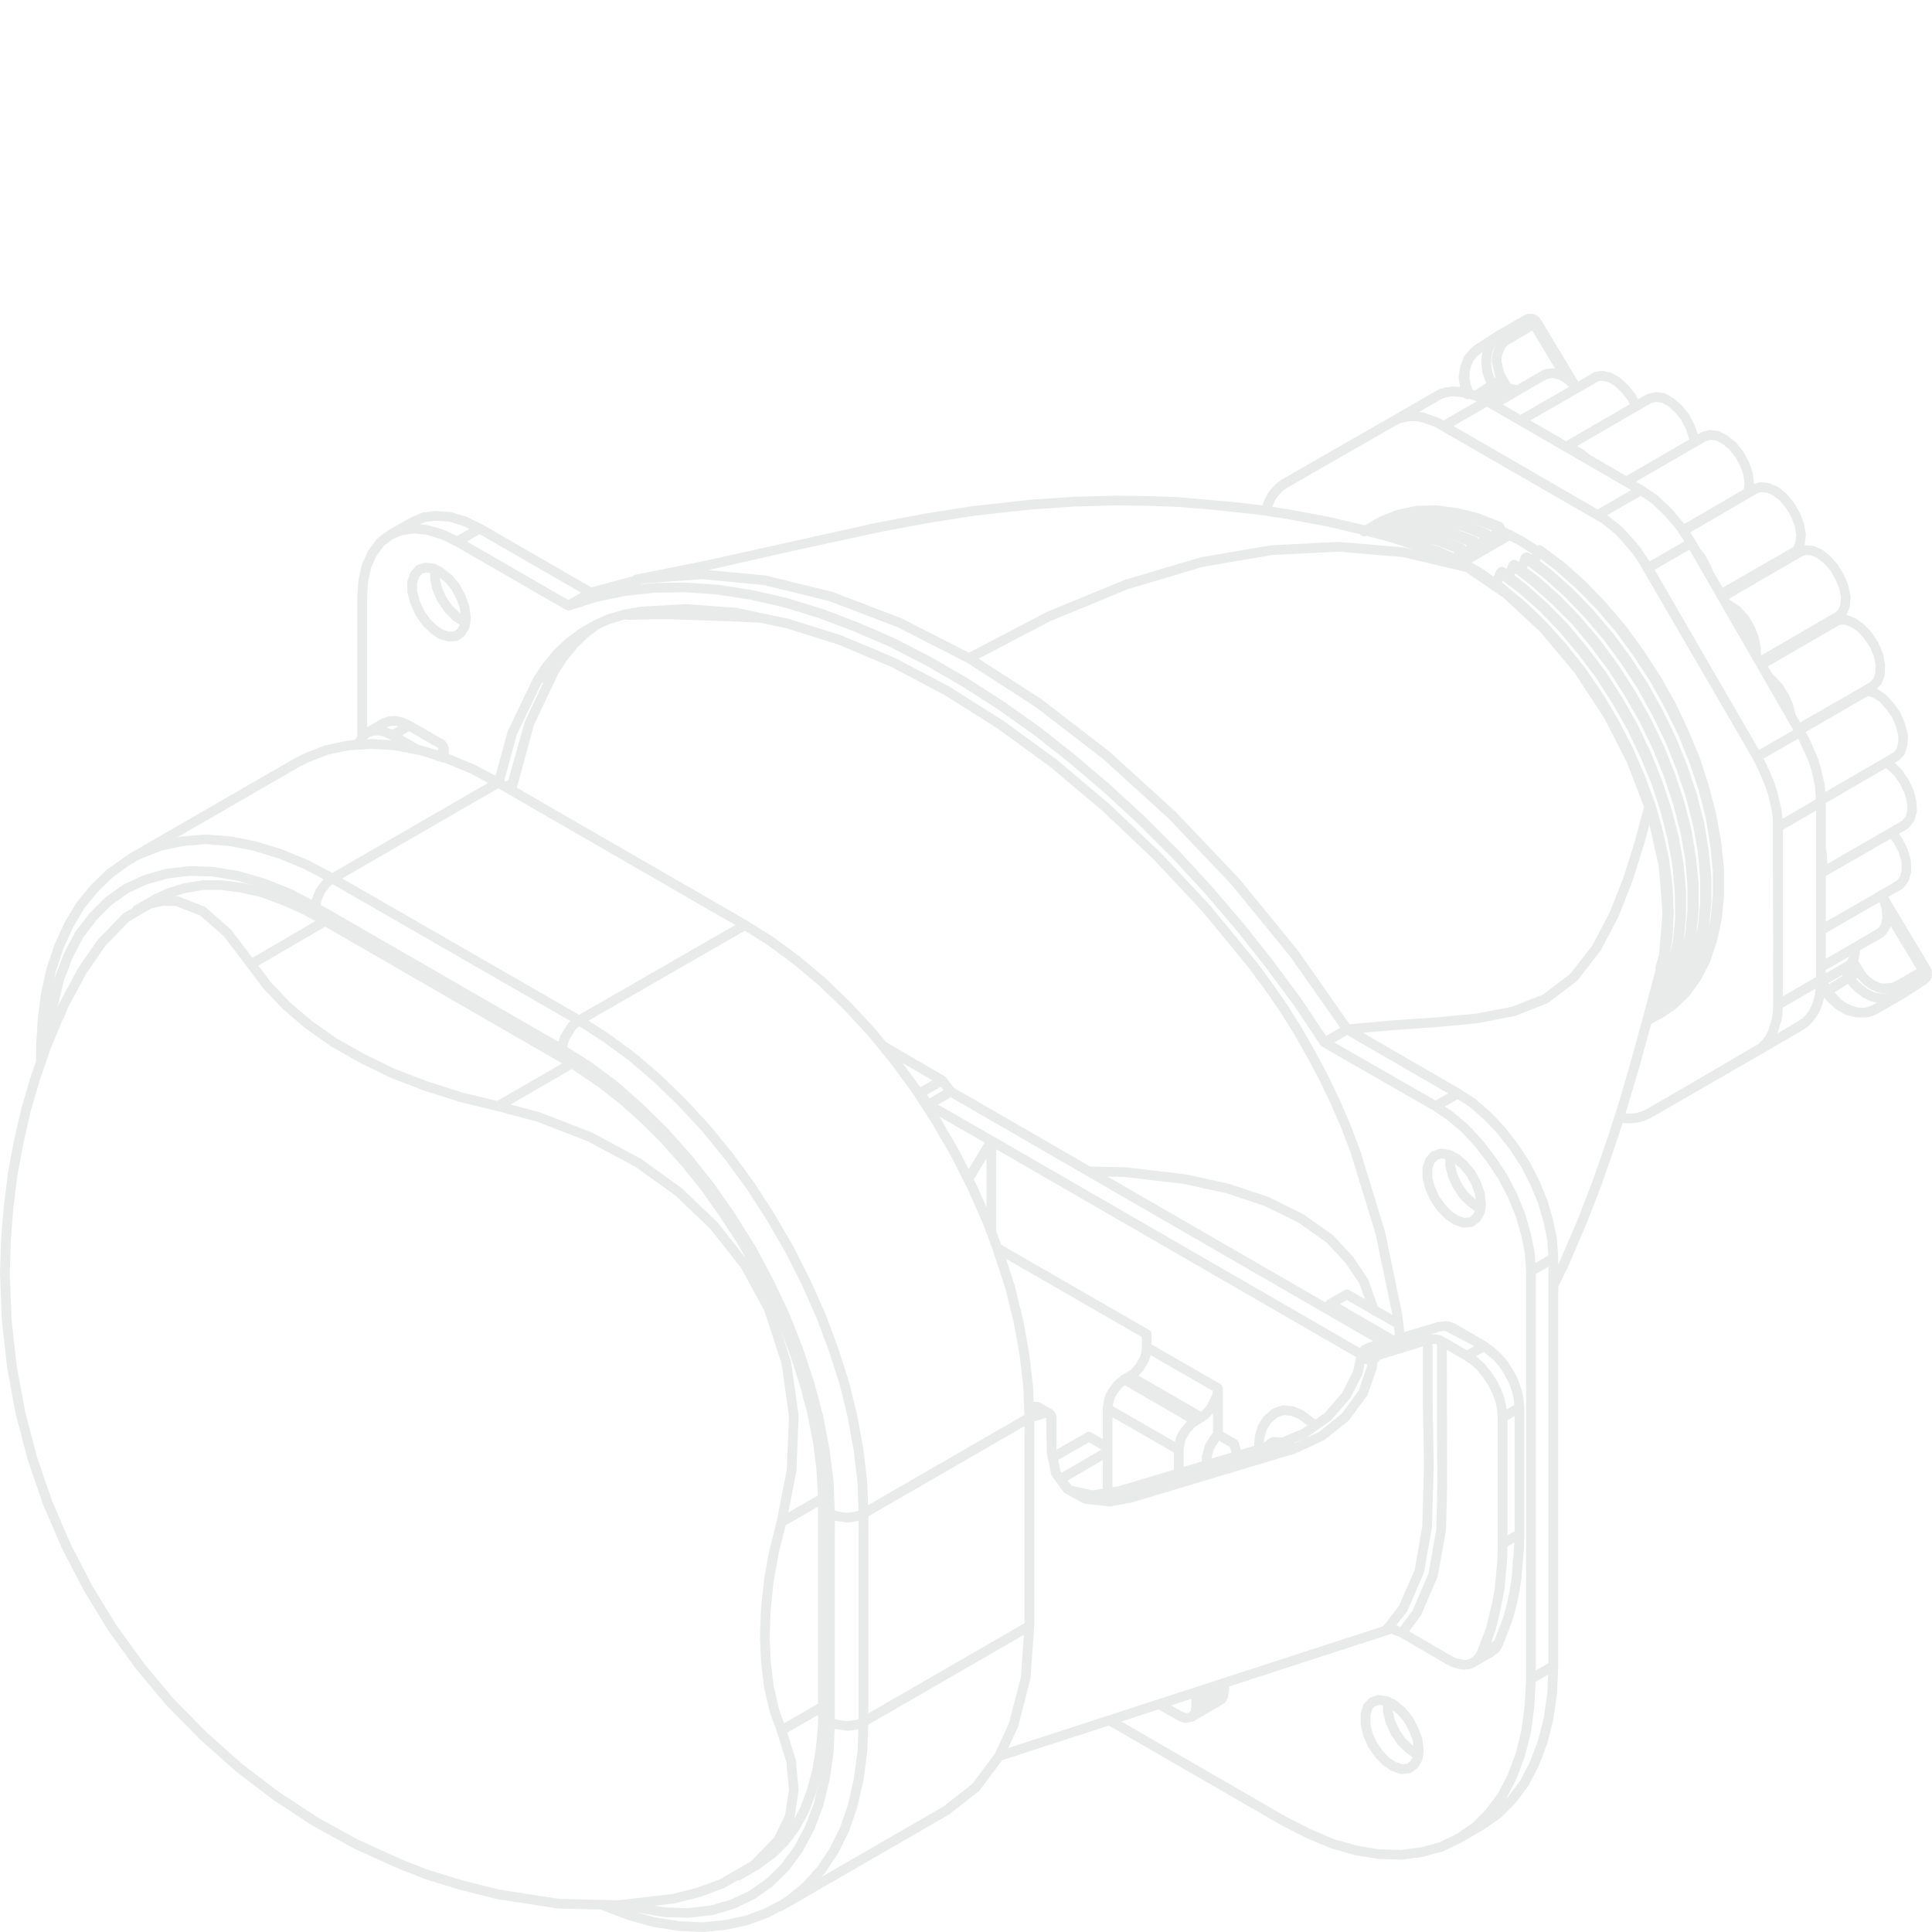 <?xml version="1.0" encoding="utf-8"?>
<!-- Generator: Adobe Illustrator 18.1.1, SVG Export Plug-In . SVG Version: 6.00 Build 0)  -->
<svg version="1.1" id="Projectors" xmlns="http://www.w3.org/2000/svg" xmlns:xlink="http://www.w3.org/1999/xlink" x="0px" y="0px"
	 viewBox="0 0 140 140" style="enable-background:new 0 0 140 140;" xml:space="preserve">
<style type="text/css">
	.st0{opacity:0.2;}
	.st1{fill:#939598;}
</style>
<g class="st0">
	<g>
		<path class="st1" d="M50.969,140l-1.78-0.08l-1.792-0.274l-1.822-0.495l-2.062-0.778l-3.066-0.073l-4.416-0.679
			c-0.006-0.001-0.013-0.002-0.019-0.003c-0.007-0.001-0.015-0.003-0.022-0.005l-2.669-0.674l-2.556-0.788l-1.939-0.764
			c-0.006-0.002-0.013-0.005-0.019-0.008l-3.106-1.404l-3.022-1.66l-2.86-1.878l-2.747-2.094l-2.56-2.286l-2.419-2.446l-2.208-2.641
			l-2.014-2.774l-1.798-2.94l-1.578-3.046l-1.361-3.155l-1.116-3.238l-0.872-3.32l-0.627-3.374l-0.382-3.428L0,92.273
			c0-0.009,0-0.017,0-0.027c0,0,0-0.001,0-0.001l0,0c0-0.001,0-0.002,0-0.004l0.08-2.401l0.19-2.393l0.299-2.392l0.435-2.369
			l0.543-2.365l0.681-2.316l0.391-1.132v-0.6c0-0.003,0-0.007,0-0.011v-0.399l0.108-1.937l0.245-1.942l0.411-1.842l0.577-1.711
			l0.716-1.572l0.855-1.439l1.03-1.258l1.133-1.109l1.542-1.081c0.005-0.006,0.01-0.011,0.015-0.017l0,0
			c0,0,0.002-0.001,0.001-0.001l0,0c0.021-0.022,0.046-0.042,0.074-0.058c0,0,0,0,0.001,0c0,0,0,0.001,0.001-0.001l12.014-6.938
			c0.005-0.003,0.009-0.005,0.014-0.008c0.003-0.002,0.007-0.004,0.01-0.005l0.7-0.349l1.488-0.581l1.623-0.341l0.558-0.064
			l0.16-0.284V43.243c0-0.006,0-0.013,0-0.019c0,0,0,0,0-0.001v0c0-0.003,0-0.006,0-0.009l0.081-1.213l0.251-1.109l0.456-0.989
			l0.604-0.818c0.019-0.025,0.042-0.048,0.067-0.068l0.698-0.537c0.01-0.008,0.02-0.015,0.031-0.022
			c0.005-0.003,0.011-0.007,0.017-0.01l1.614-0.915c0.006-0.003,0.012-0.007,0.018-0.01c0.008-0.004,0.017-0.008,0.024-0.012
			l0.806-0.348c0.031-0.014,0.065-0.023,0.099-0.027l0.918-0.108l1.095,0.08l1.129,0.339l1.098,0.53
			c0.012,0.006,0.023,0.012,0.034,0.018l7.915,4.568l3.006-0.798c0.05-0.057,0.119-0.099,0.199-0.115l5.233-1.052l12.288-2.727
			l3.437-0.65l3.441-0.542l4.174-0.462l3.147-0.217l2.959-0.082l2.39,0.027l2.223,0.081l4.046,0.353l2.087,0.245l0.138-0.39
			l0.237-0.453l0.301-0.4l0.327-0.331l0.357-0.271c0.006-0.004,0.012-0.009,0.017-0.013c0.01-0.007,0.02-0.013,0.03-0.018
			l7.904-4.533c0.001,0,0.002-0.001,0.004-0.002l3.128-1.807c0.004-0.002,0.008-0.004,0.012-0.007l0.352-0.189l0.481-0.138
			l0.509-0.064l0.522,0.03l-0.101-0.655c-0.005-0.034-0.005-0.069,0-0.104l0.109-0.702l0.263-0.696
			c0.014-0.036,0.034-0.069,0.058-0.099l0.431-0.513l0.271-0.218c0.009-0.009,0.018-0.017,0.029-0.025
			c0.009-0.007,0.017-0.013,0.027-0.019l0.055-0.037c0.016-0.011,0.03-0.021,0.047-0.029l1.428-0.927
			c0.002-0.001,0.004-0.002,0.005-0.004c0.013-0.008,0.026-0.015,0.04-0.021l0.09-0.046l1.852-1.073
			c0.005-0.003,0.011-0.007,0.017-0.01c0.001,0,0.001,0,0.001,0c0.001,0,0.005-0.001,0.006-0.003l0.288-0.107l0.3-0.01
			c0.054,0,0.108,0.013,0.156,0.036l0.218,0.109c0.035,0.017,0.066,0.039,0.092,0.067l0.161,0.191
			c0.007,0.008,0.013,0.016,0.017,0.025c0.004,0.005,0.008,0.011,0.011,0.016l2.688,4.471l1.024-0.598
			c0.052-0.052,0.12-0.087,0.193-0.1l0.487-0.081c0.046-0.009,0.095-0.007,0.143,0.006l0.539,0.135
			c0.031,0.008,0.061,0.02,0.089,0.036l0.567,0.325l0.608,0.564l0.521,0.659l0.168,0.342l0.642-0.373
			c0.027-0.017,0.056-0.029,0.087-0.038c0.033-0.008,0.064-0.012,0.1-0.013h0.02l0.379-0.099c0.044-0.01,0.089-0.011,0.133-0.005
			l0.54,0.081c0.043,0.006,0.085,0.021,0.122,0.043l0.566,0.324l0.601,0.53l0.529,0.666l0.389,0.762l0.224,0.664l0.275-0.159
			c0.016-0.01,0.033-0.018,0.051-0.025c0.018-0.008,0.037-0.014,0.055-0.018l0.425-0.105c0.041-0.011,0.081-0.014,0.122-0.009
			l0.513,0.054c0.045,0.005,0.087,0.017,0.126,0.038l0.567,0.297l0.626,0.497l0.542,0.677l0.411,0.753l0.266,0.785l0.097,0.773
			l-0.004,0.031c0.008-0.002,0.016-0.005,0.022-0.007l0.371-0.106c0.045-0.013,0.09-0.017,0.134-0.012l0.513,0.054
			c0.035,0.004,0.07,0.013,0.102,0.027l0.567,0.243c0.03,0.013,0.058,0.03,0.084,0.05l0.566,0.459l0.537,0.645l0.437,0.75
			l0.294,0.783l0.127,0.771c0.005,0.033,0.005,0.067,0.001,0.1l-0.082,0.621c-0.003,0.02-0.008,0.041-0.014,0.061
			c0.01-0.001,0.022-0.001,0.034,0l0.513,0.027c0.042,0.002,0.083,0.012,0.12,0.028l0.566,0.243
			c0.029,0.013,0.056,0.029,0.082,0.049l0.54,0.432l0.554,0.606l0.449,0.762l0.319,0.772l0.154,0.769
			c0.007,0.032,0.009,0.064,0.006,0.096l-0.054,0.648c-0.004,0.039-0.014,0.078-0.029,0.114l-0.216,0.486
			c-0.003,0.006-0.007,0.013-0.01,0.019c0.028,0.003,0.056,0.011,0.083,0.021l0.566,0.216c0.028,0.011,0.055,0.025,0.08,0.042
			l0.567,0.405l0.569,0.617l0.468,0.722l0.326,0.786l0.154,0.769l-0.02,0.729c-0.002,0.037-0.009,0.073-0.021,0.108l-0.189,0.513
			c-0.018,0.048-0.046,0.091-0.082,0.127l-0.257,0.257c-0.005,0.011-0.012,0.022-0.018,0.033c0.021,0.009,0.041,0.019,0.059,0.032
			l0.566,0.378l0.579,0.624l0.486,0.681l0.335,0.801l0.204,0.772c0.009,0.034,0.013,0.069,0.012,0.103l-0.027,0.649l-0.177,0.627
			c-0.016,0.051-0.043,0.098-0.079,0.137l-0.324,0.351c-0.029,0.032-0.065,0.058-0.104,0.078c-0.009,0.004-0.018,0.008-0.028,0.012
			c-0.002,0.001-0.003,0.002-0.005,0.003l-0.206,0.12l0.496,0.488l0.5,0.726l0.354,0.753l0.209,0.788l0.039,0.749
			c0.001,0.039-0.004,0.078-0.015,0.116l-0.162,0.54c-0.013,0.042-0.033,0.082-0.06,0.116l-0.296,0.378
			c-0.019,0.025-0.042,0.047-0.067,0.065l-0.104,0.078c-0.008,0.006-0.017,0.012-0.024,0.017c-0.007,0.004-0.013,0.008-0.019,0.012
			l-0.551,0.317l0.235,0.332l0.379,0.749l0.238,0.786l0.042,0.789c0.001,0.034-0.002,0.067-0.011,0.099l-0.135,0.54
			c-0.01,0.039-0.026,0.077-0.049,0.11l-0.27,0.405c-0.02,0.03-0.045,0.057-0.073,0.079l-0.13,0.105
			c-0.008,0.006-0.017,0.013-0.025,0.018c-0.01,0.007-0.019,0.013-0.029,0.018l-0.947,0.546l3.021,5.037
			c0.003,0.005,0.006,0.01,0.009,0.015l0,0c0.001,0,0.001,0.001,0.001,0.001c0.002,0.004,0.005,0.008,0.007,0.013l0.107,0.285
			L140,70.65l-0.038,0.194l-0.082,0.18c-0.017,0.034-0.038,0.064-0.065,0.09l-0.186,0.159c-0.012,0.013-0.025,0.025-0.04,0.036
			c-0.009,0.006-0.017,0.013-0.027,0.018l-1.529,0.993c-0.008,0.006-0.017,0.011-0.026,0.016l-1.944,1.118
			c-0.025,0.017-0.052,0.03-0.081,0.04l-0.291,0.121c-0.028,0.014-0.059,0.023-0.091,0.028l-0.239,0.066
			c-0.037,0.013-0.077,0.019-0.116,0.019h-0.702c-0.03,0-0.059-0.004-0.088-0.011l-0.73-0.189c-0.035-0.009-0.068-0.023-0.098-0.042
			l-0.648-0.405l-0.624-0.584l-0.166-0.233l-0.114,0.446l-0.172,0.465l-0.236,0.448l-0.301,0.4l-0.326,0.331l-0.392,0.278
			c-0.009,0.006-0.017,0.012-0.026,0.017c-0.003,0.002-0.006,0.003-0.009,0.005l-3.099,1.805c-0.004,0.002-0.007,0.004-0.011,0.006
			l-7.904,4.559c-0.005,0.003-0.011,0.006-0.017,0.009c-0.01,0.005-0.019,0.01-0.029,0.014l-0.373,0.16l-0.454,0.125l-0.478,0.063
			l-0.503,0.003l-0.166-0.031l-0.361,1.135l-1.164,3.357l-1.058,2.74l-1.328,3.093l-0.754,1.559v27.459c0,0.009,0,0.017-0.001,0.026
			l-0.081,1.967l-0.274,1.9l-0.438,1.737l-0.607,1.605l-0.745,1.441l-0.949,1.266l-1.058,1.062l-1.235,0.85
			c-0.004,0.002-0.007,0.004-0.01,0.007c-0.007,0.004-0.013,0.008-0.019,0.012l-1.617,0.942c-0.024,0.014-0.049,0.025-0.074,0.033
			l-1.248,0.602l-1.465,0.4l-1.56,0.198l-1.649-0.051l-1.693-0.275l-1.741-0.495l-1.768-0.743l-1.775-0.901
			c-0.002-0.001-0.006-0.003-0.007-0.003l0,0c-0.006-0.002-0.011-0.005-0.016-0.008l-12.531-7.241l-7.734,2.512l-1.634,2.179
			c-0.018,0.024-0.04,0.047-0.064,0.066l-2.128,1.671c-0.008,0.006-0.016,0.012-0.023,0.017c-0.009,0.006-0.018,0.012-0.028,0.017
			l-12.012,6.938c-0.052,0.03-0.11,0.046-0.166,0.047l-0.845,0.445l-1.5,0.559l-1.589,0.339L50.969,140z M46.177,138.586
			l1.366,0.372l1.716,0.261l1.692,0.078l1.569-0.16l1.502-0.319l1.408-0.526l0.93-0.494c0.023-0.012,0.046-0.021,0.069-0.028
			l0.583-0.365l1.179-0.973l1.043-1.153l0.886-1.336l0.761-1.528l0.576-1.685l0.422-1.855l0.264-1.993l0.058-1.58l-0.434,0.084
			l-0.381,0.031l-0.909-0.132l-0.062,1.63l-0.3,2.063l-0.465,1.897l-0.661,1.742l-0.829,1.554l-0.999,1.366l-1.172,1.15
			l-1.313,0.928l-1.483,0.705l-1.566,0.452l-1.704,0.2l-1.78-0.051L46.177,138.586z M47.471,138.098l0.739,0.123l1.682,0.049
			l1.596-0.187l1.456-0.421l1.378-0.655l1.217-0.861l1.09-1.071l0.934-1.28l0.784-1.47l0.63-1.66l0.372-1.518l-0.215,0.791
			l-0.523,1.383l-0.668,1.232l-0.782,1.066l-0.925,0.931l-1.169,0.846c-0.019,0.017-0.04,0.033-0.063,0.047l-1.297,0.756
			c-0.074,0.044-0.157,0.056-0.236,0.043l-1.008,0.579l-1.756,0.647l-1.872,0.47L47.471,138.098z M36.151,136.927l4.359,0.672
			l4.303,0.104l3.893-0.457l1.792-0.451l1.666-0.61l2.251-1.3l1.683-1.734l0.789-1.603l0.289-1.864l-0.192-1.993l-0.685-2.189
			l-0.538-1.506l-0.39-1.715l-0.223-1.818l-0.083-1.918l0.081-2.001l0.218-2.048l0.381-2.131l0.543-2.148l0.727-3.717l0.156-3.889
			l-0.537-3.798l-1.256-3.856l-1.676-3.073l-2.236-2.84l-2.505-2.393l-2.879-2.075l-3.471-1.866l-3.715-1.44l-2.903-0.77
			l-2.67-0.647l-2.563-0.817l-2.422-0.925l-2.243-1.092l-2.072-1.172l-1.866-1.315l-1.645-1.397l-1.432-1.511l-1.157-1.539
			c-0.002-0.002-0.003-0.004-0.005-0.006l-1.698-2.238l-1.714-1.5l-1.749-0.685l-0.91-0.025l-0.886,0.196l-1.612,0.947l-1.722,1.775
			L6.26,70.527l-1.33,2.478l-0.307,0.774c-0.021,0.052-0.053,0.097-0.092,0.132L3.676,75.97L3.42,76.713
			c-0.004,0.014-0.009,0.028-0.015,0.041L3.32,77.003c-0.006,0.038-0.019,0.073-0.036,0.106L2.9,78.219l-0.67,2.28l-0.535,2.329
			l-0.429,2.334l-0.294,2.357l-0.188,2.361l-0.079,2.374l0.134,3.39l0.377,3.378l0.617,3.324l0.858,3.27l1.099,3.188l1.341,3.108
			l1.556,3.001l1.77,2.895l1.983,2.731l2.173,2.601l2.383,2.409l2.523,2.253l2.706,2.062l2.816,1.849l2.974,1.633l3.073,1.388
			l1.909,0.754l2.514,0.774L36.151,136.927z M62.918,124.977l-0.074,1.966l-0.273,2.059l-0.438,1.923l-0.604,1.764l-0.802,1.61
			l-0.94,1.415l-0.278,0.308l8.861-5.118l2.076-1.63l1.652-2.202l1.011-2.18l0.87-3.37l0.213-3.055L62.918,124.977z M93.231,131.669
			l1.746,0.888l1.706,0.718l1.662,0.472l1.607,0.261l1.548,0.049l1.457-0.186l1.356-0.369l1.248-0.608l1.13-0.774l0.975-0.984
			l0.886-1.179l0.699-1.354l0.577-1.528l0.42-1.689l0.235-1.797l0.105-1.935V92.131l-0.08-1.285l-0.264-1.303l-0.398-1.376
			l-0.556-1.37l-0.687-1.32l-0.819-1.237l-0.903-1.167l-0.979-1.057l-1.021-0.861l-1.04-0.699l-8.031-4.608
			c-0.02-0.011-0.04-0.024-0.058-0.039v0c0,0,0,0-0.001,0c-0.008-0.007-0.016-0.014-0.022-0.021
			c-0.017-0.017-0.033-0.037-0.047-0.057l-1.94-2.911l-2.07-2.794l-2.179-2.745l-2.261-2.636l-2.34-2.529l-2.421-2.421l-2.474-2.286
			l-2.528-2.151l-2.555-2.017l-2.579-1.826l-2.632-1.692l-2.605-1.503l-2.606-1.343l-2.598-1.124l-2.55-0.966l-2.518-0.776
			l-2.459-0.56l-2.406-0.374l-2.319-0.159l-2.24,0.028l-2.125,0.24l-2.047,0.428l-1.93,0.61c-0.031,0.01-0.062,0.016-0.094,0.018
			c-0.019,0.001-0.037,0-0.053-0.001c-0.037-0.003-0.075-0.013-0.11-0.029c-0.013-0.006-0.026-0.013-0.038-0.02l-8.03-4.635
			l-1.067-0.507L30.9,38.743l-0.888-0.09l-0.874,0.129l-0.684,0.283l-0.627,0.482l-0.538,0.718l-0.395,0.857l-0.219,0.982
			l-0.072,1.148v9.438l1.031-0.596c0.01-0.006,0.021-0.012,0.032-0.017c0.016-0.007,0.031-0.013,0.047-0.018l0.397-0.133
			c0.029-0.01,0.059-0.016,0.09-0.017l0.432-0.027c0.033-0.002,0.065,0,0.098,0.008l0.486,0.108l0.578,0.264
			c0.015,0.006,0.029,0.013,0.042,0.021l2.326,1.337c0.054,0.027,0.101,0.068,0.135,0.119l0.108,0.163
			c0.008,0.012,0.042,0.078,0.048,0.09c0.005,0.016,0.012,0.038,0.018,0.065c0.03,0.051,0.047,0.111,0.047,0.175v0.401l1.834,0.758
			l1.555,0.821l0.887-3.235l1.856-3.862c0.001-0.002,0.002-0.005,0.003-0.008c0.008-0.017,0.018-0.033,0.029-0.049l0.67-0.993
			l0.777-0.945l0.868-0.816l0.919-0.699l1.136-0.649c0.045-0.034,0.095-0.055,0.146-0.064l0.786-0.354l1.152-0.341l1.189-0.223
			c0.019-0.003,0.038-0.006,0.057-0.007l3.37-0.188l3.638,0.271l1.799,0.377c0.043,0.002,0.084,0.012,0.121,0.027l1.825,0.385
			l3.814,1.197l3.892,1.632l3.915,2.064c0.003,0.001,0.006,0.003,0.009,0.004c0,0,0,0,0.001,0.001l0,0
			c0.007,0.004,0.014,0.008,0.02,0.012l3.885,2.455l3.881,2.822l3.8,3.203l3.743,3.551l3.58,3.823l3.388,4.119
			c0.004,0.004,0.007,0.008,0.011,0.013c0.001,0.002,0.003,0.004,0.005,0.006l1.132,1.537l1.114,1.602l1.036,1.662l0.979,1.713
			l0.924,1.737l0.843,1.77l0.761,1.767l0.68,1.793c0.003,0.008,0.006,0.015,0.008,0.023c0.001,0.002,0.001,0.003,0.002,0.005
			l1.808,5.912l1.222,5.86c0.002,0.008,0.004,0.016,0.005,0.024c0.001,0.004,0.001,0.009,0.002,0.013l0.079,0.651
			c0.029,0.065,0.038,0.137,0.025,0.207l0.061,0.505l2.405-0.717c0.004-0.001,0.007-0.002,0.011-0.003
			c0.01-0.003,0.019-0.005,0.029-0.007l0.577-0.06l0.34,0.061c0.03,0.006,0.06,0.017,0.087,0.031l0.089,0.045
			c0.036,0.003,0.071,0.011,0.104,0.025c0.017,0.007,0.034,0.016,0.05,0.025l2.256,1.316c0.015,0.008,0.028,0.017,0.041,0.027
			l0.48,0.347l0.514,0.454l0.494,0.576l0.406,0.633l0.34,0.647l0.262,0.719l0.148,0.666l0.06,0.655
			c0.002,0.015,0.002,0.031,0.002,0.046v9.143c0,0.007,0,0.014,0,0.02l-0.027,1.102l-0.191,2.188l-0.164,1.045l-0.221,0.993
			l-0.275,0.966l-0.686,1.788c-0.001,0.003-0.003,0.006-0.004,0.009c-0.005,0.012-0.011,0.024-0.017,0.035l-0.158,0.291
			c-0.019,0.036-0.046,0.068-0.076,0.095l-0.434,0.347c-0.005,0.003-0.011,0.007-0.016,0.01c-0.006,0.003-0.011,0.007-0.017,0.01
			l-1.212,0.7c-0.003,0.001-0.005,0.002-0.007,0.003l-0.056,0.039l-0.371,0.146c-0.03,0.011-0.061,0.018-0.093,0.02l-0.352,0.027
			l-0.432-0.058l-0.4-0.119l-0.425-0.207c-0.004-0.002-0.008-0.004-0.011-0.006c-0.001,0-0.001,0-0.001,0s0,0-0.001,0
			c-0.006-0.003-0.013-0.007-0.018-0.01l-3.344-1.953l-0.262-0.095c-0.008-0.002-0.016-0.006-0.023-0.009
			c-0.008-0.003-0.016-0.007-0.023-0.011l-0.307-0.128l-11.763,3.82v0.228c0,0.013,0,0.025-0.001,0.037
			c-0.001,0.003-0.001,0.006-0.001,0.009l-0.089,0.531c-0.008,0.032-0.019,0.062-0.036,0.091l-0.109,0.189
			c-0.027,0.047-0.065,0.087-0.11,0.118l-0.159,0.106c-0.004,0.003-0.008,0.005-0.013,0.008c-0.003,0.002-0.006,0.004-0.01,0.006
			l-2.021,1.185c-0.006,0.004-0.013,0.007-0.018,0.011c-0.001,0-0.001,0-0.002,0l0,0c-0.023,0.012-0.047,0.021-0.071,0.028
			l-0.451,0.089c-0.045,0.004-0.087,0.002-0.129-0.008l-0.216-0.054l-0.289-0.122c-0.009-0.003-0.017-0.007-0.025-0.011
			c-0.008-0.004-0.016-0.008-0.023-0.013l-1.339-0.768l-2.701,0.877L93.231,131.669z M57.052,125.555l0.619,1.999l0.203,2.152
			l-0.3,2.004c-0.005,0.035-0.016,0.069-0.032,0.102l-0.022,0.045l0.449-0.829l0.493-1.306l0.395-1.453l0.262-1.559l0.158-1.729
			l-0.001-0.708L57.052,125.555z M111.282,121.873l-0.098,1.782l-0.245,1.863l-0.44,1.767l-0.606,1.606l-0.745,1.441l0.139-0.14
			l0.886-1.179l0.698-1.354l0.578-1.529l0.419-1.662l0.263-1.828l0.052-1.292L111.282,121.873z M74.943,117.859l-0.27,3.776
			l-0.902,3.493l-0.71,1.541l13.464-4.373c0.035-0.018,0.073-0.031,0.114-0.037l13.585-4.412c0.001,0,0.001-0.001,0.002-0.002l0,0
			c0.001,0,0.001-0.001,0.001-0.001c0,0,0,0,0.001-0.001l0.001-0.002l0,0c0.004-0.005,0.007-0.009,0.011-0.014l1.132-1.448
			l1.144-2.632l0.544-3.108l0.129-4.432l-0.082-4.574v-4.067L100,98.527l-0.187,0.217c0,0.005-0.001,0.01-0.001,0.015l-0.054,0.451
			l-0.667,1.862c-0.012,0.032-0.027,0.061-0.047,0.088l-1.269,1.729c-0.018,0.025-0.04,0.047-0.064,0.067l-1.756,1.404l-2.01,0.933
			c-0.01,0.005-0.019,0.009-0.03,0.013c-0.01,0.004-0.018,0.007-0.028,0.01l-11.872,3.561c-0.01,0.003-0.019,0.006-0.029,0.008
			c-0.007,0.001-0.014,0.003-0.02,0.004l-1.508,0.27c-0.033,0.005-0.067,0.007-0.1,0.003l-1.728-0.189
			c-0.047-0.005-0.091-0.019-0.132-0.042l-1.087-0.599c-0.034-0.012-0.065-0.03-0.092-0.051l-0.144-0.079
			c-0.046-0.025-0.086-0.06-0.116-0.103l-0.473-0.655c-0.022-0.022-0.043-0.048-0.059-0.076c-0.004-0.008-0.009-0.017-0.013-0.024
			l-0.292-0.406c-0.03-0.041-0.051-0.088-0.06-0.137l-0.199-0.994c-0.001-0.002-0.003-0.005-0.004-0.007
			c-0.041-0.071-0.054-0.151-0.043-0.227l-0.051-0.25c-0.002-0.013-0.005-0.026-0.006-0.039c-0.002-0.015-0.002-0.03-0.002-0.045
			l-0.047-2.497l-0.054,0.011l-0.813,0.244v14.827C74.944,117.834,74.944,117.847,74.943,117.859z M56.937,110.526l-0.503,1.988
			l-0.373,2.082l-0.213,2.001l-0.08,1.949l0.081,1.861l0.214,1.755l0.372,1.639l0.386,1.074l2.455-1.416v-14.282L56.937,110.526z
			 M60.495,124.551l0.075,0.038l0.521,0.103l0.296,0.024l0.587-0.078l0.245-0.069v-14.367l-0.454,0.09l-0.382,0.031l-0.89-0.126
			V124.551z M62.926,109.877v14.281l11.312-6.533v-14.281L62.926,109.877z M85.635,124.022l0.314,0.12l0.217-0.039l0.113-0.123
			l0.058-0.362v-0.519l-1.475,0.479L85.635,124.022z M111.293,92.322v28.728l0.915-0.534V93.18c0-0.005,0-0.01,0-0.015v-1.376
			L111.293,92.322z M105.14,119.976l0.367,0.184l0.599,0.129l0.216-0.024l0.228-0.084c0.017-0.014,0.035-0.027,0.054-0.039
			l0.144-0.096l0.161-0.172l0.122-0.204l0.66-1.719l0.447-1.873l0.186-1.013l0.185-2.123l0.026-1.084c0-0.001,0-0.001,0-0.002
			v-9.134l-0.053-0.606l-0.128-0.577l-0.228-0.599l-0.309-0.615l-0.381-0.553l-0.416-0.518l-0.445-0.39l-0.466-0.316l-1.27-0.738
			l0.027,9.754l-0.081,3.307l-0.6,3.349l-1.212,2.831l-0.858,1.159L105.14,119.976z M109.236,112.067l-0.022,0.909l-0.191,2.188
			l-0.411,2.038l-0.246,0.957l-0.308,0.85l0.225-0.13l0.625-1.631l0.262-0.922l0.211-0.951l0.157-1.005l0.197-2.593L109.236,112.067
			z M101.439,117.883l0.032,0.012l0.895-1.195l1.148-2.683l0.571-3.218l0.075-3.241l-0.027-3.337v-6.8l-0.203-0.04l-0.118,0.007
			v4.238l0.082,4.585l-0.135,4.5l-0.573,3.238l-1.184,2.752c-0.012,0.028-0.027,0.053-0.046,0.077l-0.767,0.98L101.439,117.883z
			 M109.241,102.909v8.341l0.51-0.295v-8.34L109.241,102.909z M60.488,109.451l0.083,0.042l0.521,0.103l0.295,0.023l0.588-0.077
			l0.238-0.067l-0.074-2.031l-0.268-2.294l-0.429-2.382l-0.589-2.409l-0.777-2.434l-0.912-2.441l-1.072-2.411l-1.208-2.387
			l-1.34-2.305l-1.45-2.255l-1.554-2.116l-1.663-2.038l-1.741-1.874l-1.769-1.715l-1.848-1.578l-1.869-1.36l-1.679-1.079
			l-0.256,0.22l-0.464,0.742l-0.157,0.539l1.738,1.101l1.912,1.419l1.859,1.639l1.796,1.768l1.745,1.961l1.66,2.095l1.526,2.206
			l1.44,2.31l1.281,2.397l1.142,2.419l0.981,2.479l0.817,2.477l0.654,2.45l0.464,2.428l0.3,2.371L60.488,109.451z M56.588,96.41
			l0.731,2.244l0.553,3.922l-0.159,4.006l-0.587,3.021l2.145-1.237l-0.102-1.805l-0.241-1.976l-0.4-2.027l-0.536-2.059l-0.67-2.116
			L56.588,96.41z M42.646,73.961l1.403,0.902l1.907,1.389l1.885,1.61l1.798,1.743l1.769,1.904l1.689,2.069l1.577,2.148l1.471,2.286
			l1.358,2.336l1.225,2.421l1.087,2.447l0.926,2.477l0.789,2.474l0.6,2.453l0.437,2.425l0.273,2.344l0.062,1.684l11.326-6.541
			l-0.074-2.03l-0.268-2.294l-0.428-2.382l-0.591-2.408l-0.921-2.823c-0.009-0.017-0.016-0.036-0.02-0.054l-0.747-1.998
			l-1.072-2.411l-1.208-2.387l-1.341-2.305l-1.334-2.075c-0.025-0.028-0.046-0.06-0.061-0.094l-0.055-0.086l-1.554-2.116
			l-1.663-2.038l-1.74-1.874l-1.769-1.715l-1.845-1.549l-1.874-1.391l-1.688-1.06L42.646,73.961z M77.673,107.669l1.466,0.323
			l0.77-0.116v-2.072l-2.558,1.491L77.673,107.669z M80.614,105.196v2.573l0.408-0.061l4.045-1.204v-1.244l-4.453-2.565v2.193
			c0,0.004,0,0.008,0,0.012v0.284C80.614,105.188,80.614,105.192,80.614,105.196z M76.838,106.585l0.098,0.135l2.879-1.678
			l-0.905-0.525l-2.231,1.274L76.838,106.585z M85.773,105.07v1.223l1.32-0.393v-0.359l0.233-0.84l0.306-0.535l0.27-0.347v-1.417
			l-0.369,0.392l-0.283,0.196c-0.011,0.008-0.022,0.015-0.033,0.021l-0.63,0.394l-0.364,0.4l-0.304,0.501l-0.125,0.515
			L85.773,105.07z M88.335,104.402l-0.365,0.582l-0.179,0.634l0.004,0.074l1.452-0.432l-0.125-0.4L88.335,104.402z M89.754,104.52
			l0.168,0.538l0.959-0.286l0.047-0.689l0.203-0.72c0.009-0.03,0.021-0.059,0.038-0.086l0.351-0.567
			c0.018-0.029,0.04-0.055,0.065-0.077l0.513-0.459c0.023-0.021,0.05-0.039,0.078-0.052l0.057-0.029
			c0.038-0.034,0.083-0.059,0.134-0.074l0.54-0.162c0.044-0.014,0.091-0.018,0.131-0.014l0.621,0.054
			c0.037,0.003,0.072,0.012,0.106,0.026l0.648,0.27l0.902,0.679l0.677-0.48l1.261-1.456l0.794-1.561l0.224-1.032L72.189,83.279
			v5.947l0.365,0.977l10.713,6.171c0.013,0.007,0.024,0.015,0.036,0.023c0.041,0.03,0.075,0.067,0.099,0.109
			c0.024,0.042,0.041,0.091,0.046,0.142c0.002,0.014,0.002,0.028,0.002,0.042v0.735l4.974,2.865
			c0.017,0.009,0.033,0.019,0.048,0.032l0,0c0.001,0,0.001,0,0.001,0c0.036,0.028,0.065,0.062,0.086,0.1
			c0.015,0.025,0.026,0.052,0.035,0.08c0,0,0,0,0,0.001c0,0,0,0,0,0.001c0.008,0.025,0.012,0.052,0.014,0.079
			c0,0.008,0,0.016,0,0.023v3.139l0.985,0.572c0.009,0.005,0.017,0.011,0.026,0.017l0,0c0,0.001,0.002,0.001,0.002,0.001l0.001,0
			c0.027,0.019,0.051,0.042,0.071,0.067v0c0,0,0.001,0,0.001,0.001c0.019,0.024,0.035,0.051,0.048,0.08l0,0c0,0,0,0.001,0.001,0.002
			v0v0.001C89.748,104.498,89.752,104.509,89.754,104.52z M76.563,102.739v2.306l2.168-1.239c0.011-0.006,0.021-0.012,0.033-0.017
			c0.049-0.022,0.103-0.03,0.151-0.033c0.049,0,0.097,0.011,0.143,0.032c0.013,0.006,0.025,0.012,0.037,0.019l0.814,0.472v-2.189
			c0-0.016,0-0.032,0.002-0.047l0.086-0.617l0.12-0.372l0.187-0.355l0.44-0.591l0.509-0.43c0.018-0.015,0.037-0.027,0.057-0.038
			c0.003-0.001,0.005-0.002,0.007-0.003l0.612-0.357l0.364-0.4l0.305-0.529l0.086-0.248l0.06-0.491v-0.724l-9.835-5.665l0.639,2.006
			l0.601,2.453l0.435,2.426l0.274,2.344l0.042,1.137l0.097-0.014c0.036-0.005,0.073-0.004,0.109,0.001l0.162,0.027
			c0.069,0.012,0.133,0.044,0.184,0.091l0.77,0.436c0.041,0.023,0.075,0.053,0.102,0.087c0.022,0.018,0.042,0.038,0.058,0.061
			l0.082,0.108c0.033,0.043,0.055,0.093,0.065,0.146l0.025,0.128c0.003,0.014,0.005,0.028,0.007,0.043
			C76.563,102.714,76.563,102.727,76.563,102.739z M93.777,104.561l0.031,0.017l1.781-0.816l1.645-1.329l1.213-1.651l0.644-1.879
			l-0.195-0.11l-0.168,0.774c-0.007,0.03-0.017,0.059-0.031,0.087l-0.864,1.674l-1.372,1.583l-0.927,0.658
			c-0.003,0.002-0.005,0.004-0.007,0.007c-0.031,0.032-0.067,0.056-0.106,0.073l-0.751,0.533L93.777,104.561z M91.795,103.607
			l-0.177,0.602l-0.022,0.35l0.017-0.012c0.027-0.055,0.069-0.103,0.12-0.137l0.325-0.216c0.057-0.039,0.125-0.059,0.195-0.059
			l0.639,0.035l1.439-0.602l0.403-0.286l-0.03-0.03l-0.633-0.45l-0.525-0.209l-0.501-0.044l-0.38,0.114
			c-0.004,0.002-0.008,0.004-0.013,0.006l-0.12,0.06l-0.44,0.394L91.795,103.607z M80.632,101.891l4.506,2.595l0.016-0.087
			l0.121-0.374l0.186-0.353l0.55-0.678l-4.505-2.618l-0.256,0.219l-0.348,0.477l-0.142,0.264L80.632,101.891z M82.508,99.689
			l4.519,2.602l0.061-0.04l0.364-0.4l0.401-0.803l0.031-0.254l-4.507-2.596l-0.014,0.084L83.24,98.64l-0.385,0.663L82.508,99.689z
			 M106.962,98.278l0.046,0.032l0.521,0.46l0.473,0.583l0.422,0.616l0.348,0.689l0.257,0.682l0.16,0.785l0.543-0.314l-0.035-0.397
			l-0.128-0.577l-0.23-0.631l-0.305-0.577l-0.362-0.568l-0.43-0.501l-0.726-0.594L106.962,98.278z M104.668,96.895l1.63,0.948
			l0.531-0.3l-2.114-1.107l-0.36,0.051l-0.678,0.202L104,96.682l0.338,0.061c0.031,0.006,0.061,0.017,0.089,0.031l0.211,0.105
			C104.648,96.883,104.658,96.889,104.668,96.895z M72.018,82.366l26.523,15.316l0.133-0.14c0.026-0.027,0.057-0.049,0.091-0.066
			l0.264-0.132c0.011-0.006,0.022-0.011,0.034-0.016c0.012-0.005,0.023-0.009,0.035-0.012l0.412-0.122l-3.274-1.891
			c-0.019-0.009-0.038-0.019-0.055-0.032l-27.288-15.76l-0.916,0.535l4.029,2.313C72.01,82.361,72.014,82.363,72.018,82.366z
			 M97.088,94.497l3.894,2.258l0.093-0.028l-0.069-0.565l-1.492-0.859c-0.085-0.014-0.162-0.058-0.217-0.125l-1.698-0.977
			L97.088,94.497z M99.847,94.681l1.053,0.606l-0.003-0.032l-1.213-5.819l-1.799-5.872l-0.67-1.772l-0.75-1.741l-0.832-1.744
			l-0.911-1.714l-0.967-1.692l-1.019-1.636l-1.098-1.579l-1.123-1.524l-3.369-4.097l-3.55-3.791l-3.713-3.523l-3.765-3.173
			l-3.842-2.793l-3.857-2.437l-3.877-2.046l-3.834-1.607l-3.751-1.177l-1.855-0.392l-2.214-0.105l-4.776-0.161l-2.573,0.054
			c-0.066-0.003-0.126-0.015-0.179-0.045L45.3,44.883l-1.073,0.316l-0.81,0.365l-0.805,0.604l-0.776,0.755l-0.702,0.861
			l-0.641,0.951l-1.798,3.784l-1.241,4.566l16.703,9.638c0.008,0.004,0.016,0.009,0.023,0.014l1.884,1.184l1.914,1.42l1.88,1.579
			l1.801,1.745l1.768,1.904l0.768,0.941l4.248,2.473c0.015,0.008,0.029,0.017,0.042,0.027c0.014,0.01,0.026,0.02,0.038,0.033l0,0v0
			c0.014,0.013,0.024,0.026,0.035,0.041l0.573,0.748l9.867,5.698l2.542,0.052l4.383,0.515l3.112,0.681l2.871,0.955l2.556,1.261
			l2.128,1.515l1.458,1.559l1.089,1.639L99.847,94.681z M80.262,85.262l15.789,9.118c0.008-0.022,0.017-0.043,0.029-0.063
			c0.016-0.027,0.035-0.051,0.057-0.074c0.02-0.02,0.044-0.038,0.069-0.052c0.002-0.001,0.005-0.003,0.007-0.004l1.205-0.696
			c0.011-0.007,0.022-0.013,0.035-0.018c0.047-0.021,0.096-0.032,0.146-0.032h0.001c0.049,0,0.098,0.01,0.145,0.031
			c0.013,0.005,0.025,0.012,0.037,0.019l1.126,0.648l-0.397-1.119l-1.015-1.517l-1.369-1.467L94.1,88.599l-2.463-1.213l-2.791-0.926
			l-3.042-0.666l-4.314-0.507L80.262,85.262z M112.914,91.18v0.452l0.113-0.234l1.316-3.062l1.049-2.718l1.157-3.338l0.753-2.367
			l0.836-2.855l0.853-3.113c0.004-0.028,0.012-0.055,0.022-0.081l0.969-3.632c-0.026-0.07-0.03-0.149-0.008-0.226l0.243-0.81
			l0.257-3.035l-0.27-3.371l-0.684-3.042l-0.352,1.323l-0.842,2.688l-1.034,2.643l-1.313,2.493l-1.655,2.132
			c-0.018,0.024-0.04,0.045-0.064,0.064l-2.052,1.566c-0.026,0.02-0.054,0.036-0.086,0.048l-2.349,0.918l-2.736,0.531l-2.977,0.275
			l-3.14,0.216l-2.155,0.196l7.056,4.086c0.009,0.005,0.017,0.01,0.026,0.016l1.074,0.698l1.093,0.948l1.023,1.076l0.942,1.216
			l0.852,1.291l0.722,1.411l0.58,1.403l0.417,1.441l0.277,1.379l0.087,1.335C112.914,91.156,112.914,91.168,112.914,91.18z
			 M104.696,80.182l0.608,0.411l1.083,0.914l1.031,1.11l0.938,1.212l0.853,1.29l0.72,1.382l0.582,1.435l0.417,1.439l0.277,1.379
			l0.05,0.773l0.941-0.548l-0.068-1.079l-0.264-1.303l-0.397-1.376l-0.555-1.34l-0.69-1.352l-0.817-1.235l-0.903-1.167l-0.977-1.026
			l-1.03-0.895l-0.859-0.556L104.696,80.182z M36.996,80.035l2.119,0.564l3.791,1.471l3.55,1.909l2.956,2.131l2.576,2.462
			l2.061,2.621l-0.614-1.085l-1.258-1.926l-1.317-1.881l-1.418-1.764l-1.474-1.661l-1.525-1.525l-1.553-1.39l-1.575-1.227
			l-1.875-1.268L36.996,80.035z M70.564,85.467l0.184,0.363l0.737,1.658v-3.55L70.564,85.467z M68.055,80.904l0.108,0.169
			l1.359,2.336l0.666,1.315l1.161-1.929L68.055,80.904z M117.793,80.697l0.021,0.004l0.391-0.007l0.388-0.051l0.359-0.099
			l0.308-0.136l3.116-1.8c0.001,0,0.001,0,0.002,0l5.067-2.974l0.259-0.264l0.24-0.317l0.185-0.356l0.268-0.874l0.073-0.498
			l0.022-0.522l-0.026-13.481l-0.079-0.59l-0.29-1.23l-0.208-0.622l-0.554-1.26l-0.314-0.628l-8.277-14.236l-0.399-0.585
			l-0.862-1.017l-0.453-0.48l-0.96-0.773l-0.465-0.266c-0.005-0.002-0.01-0.005-0.014-0.008l-11.648-6.714l-0.941-0.327
			l-0.415-0.069l-0.397,0.005l-0.389,0.051l-0.359,0.099l-0.296,0.156l-7.89,4.524l-0.307,0.23l-0.259,0.264l-0.24,0.317
			l-0.257,0.567l1.109,0.165l3.042,0.57l2.551,0.6l0.225-0.112c0.017-0.015,0.034-0.028,0.054-0.04l0.369-0.22
			c0.007-0.005,0.013-0.009,0.019-0.014l0.077-0.051c0.007-0.005,0.015-0.01,0.022-0.014l0.001,0
			c0.004-0.002,0.009-0.005,0.013-0.007l0.348-0.187l1.258-0.479l1.349-0.286l1.469-0.034l1.511,0.192l1.553,0.386l1.61,0.634
			c0.009,0.003,0.017,0.007,0.025,0.011c0,0,0,0,0,0c0.001,0,0.002,0,0.002,0c0,0,0.001,0,0.001,0l0.001,0
			c0.028,0.014,0.053,0.031,0.076,0.051c0,0,0,0,0,0s0.001,0,0.001,0.001c0.008,0.007,0.016,0.014,0.022,0.022
			c0.024,0.026,0.045,0.056,0.061,0.089c0,0,0,0.001,0,0.001c0.001,0.001,0.001,0.002,0.002,0.003
			c0.002,0.004,0.004,0.008,0.005,0.013l0.08,0.187l0,0l0.237,0.119c0.001,0,0.002,0,0.003,0.001l0.143,0.071
			c0.086,0.008,0.17,0.048,0.23,0.115l0.705,0.353l1.044,0.67c0.01-0.005,0.019-0.009,0.029-0.012l0.001,0l0,0
			c0.048-0.017,0.098-0.021,0.146-0.019c0.001,0,0.001,0,0.001,0l0,0c0.05,0.004,0.098,0.018,0.143,0.043
			c0.017,0.009,0.031,0.019,0.046,0.03l1.559,1.157l1.538,1.37l1.477,1.531l1.419,1.663l1.314,1.804l1.225,1.878l1.092,1.937
			l0.956,2.021l0.844,2.041l0.659,2.053l0.519,2.046l0.356,1.996l0.193,1.917l0.002,1.871l-0.164,1.735l-0.357,1.636l-0.497,1.469
			l-0.668,1.317l-0.839,1.155l-0.988,0.939l-0.91,0.614c-0.057,0.058-0.129,0.091-0.204,0.101l-0.321,0.182
			c-0.027,0.014-0.055,0.024-0.085,0.03l-0.25,0.17l-0.833,3.035L117.793,80.697z M18.723,69.972l0.897,1.195l1.378,1.455
			l1.592,1.351l1.812,1.277l2.023,1.143l2.195,1.07l2.375,0.906l2.52,0.804l2.512,0.608l4.711-2.723l-17.171-9.909L18.723,69.972z
			 M96.688,75.538l7.34,4.212l0.91-0.515L97.626,75L96.688,75.538z M67.172,79.321l0.196,0.263L68.369,79l-0.19-0.249L67.172,79.321
			z M65.403,77.03l1.287,1.753l0.874-0.495L65.403,77.03z M23.246,65.568l17.221,9.926l0.141-0.446l0.585-0.927l0.143-0.133
			l-17.232-9.917l-0.24,0.202l-0.348,0.476l-0.234,0.555L23.246,65.568z M49.66,42.212l2.378,0.163l2.461,0.381l2.509,0.571
			l2.564,0.79l2.586,0.98l2.635,1.14l2.641,1.361l2.634,1.52l2.66,1.71l2.607,1.845l2.58,2.037l2.549,2.169l2.495,2.305l2.441,2.44
			l2.358,2.548l2.279,2.657l2.195,2.765l2.087,2.818l1.771,2.656l1.027-0.589l-3.641-5.193l-4.224-5.164l-4.546-4.787l-4.762-4.33
			l-4.92-3.789l-4.984-3.214l-5.007-2.557l-4.907-1.875l-4.766-1.175l-4.486-0.423l-4.181,0.297l-0.312,0.084l0.977-0.11
			L49.66,42.212z M129.188,73.018l-0.017,0.376l-0.086,0.576l-0.281,0.918l1.784-1.071l0.248-0.256l0.24-0.317l0.186-0.356
			l0.142-0.389l0.124-0.48l0.035-0.383L129.188,73.018z M70.915,47.727l4.515,2.912l4.966,3.825l4.802,4.367l4.582,4.825
			l4.257,5.205l3.76,5.363l3.065-0.279l3.14-0.216l2.935-0.27l2.64-0.508l2.241-0.882l1.976-1.508l1.593-2.044l1.262-2.405
			l1.01-2.584l0.83-2.65l0.641-2.413l-1.229-3.188l-1.632-3.208l-2.168-3.315l-2.486-2.964l-2.67-2.479l-2.741-1.874l-4.527-1.065
			l-4.676-0.397l-4.84,0.244l-5.009,0.86l-5.414,1.611l-5.61,2.31L70.915,47.727z M24.797,63.655l17.171,9.883l11.311-6.507
			l-17.171-9.908L24.797,63.655z M13.709,63.468l-1.568,0.187l-1.485,0.422l-1.352,0.629L8.09,65.564l-1.088,1.095l-0.969,1.262
			L5.256,69.41l-0.632,1.663L4.16,73.037l0.132-0.331l1.368-2.548l1.424-2.059l1.793-1.854c0.022-0.022,0.047-0.042,0.074-0.058
			l0.658-0.387c0.028-0.075,0.082-0.141,0.157-0.184l1.355-0.77c0,0,0.001,0,0.001-0.001l0.08-0.053
			c0.057-0.038,0.121-0.057,0.185-0.059l0.604-0.312l1.302-0.402l1.341-0.226l1.462-0.005l1.477,0.192l0.831,0.192l-1.272-0.368
			l-1.742-0.288L13.709,63.468z M135.061,73.025l0.249-0.043l0.467-0.184l0.227-0.145l-0.431-0.092l-0.566-0.272l-0.487-0.357
			l-0.434-0.402l-0.174-0.241l-0.962,0.614l0.118,0.154l0.356,0.379l0.405,0.276l0.406,0.185l0.43,0.114L135.061,73.025z
			 M129.197,60.132v12.065l2.401-1.398V70.09c0-0.004,0-0.009,0-0.013v-2.661c0-0.004,0-0.009,0-0.013v-4.119
			c0-0.004,0-0.009,0-0.013v-0.284c0-0.005,0-0.01,0-0.015v-1.498c0-0.005,0-0.009,0-0.014v-2.727L129.197,60.132z M134.512,70.923
			l0.103,0.145l0.358,0.323l0.403,0.3l0.431,0.21l0.406,0.079l0.428,0.019l0.136-0.027l-0.371,0.003
			c-0.031,0-0.061-0.004-0.09-0.012l-0.405-0.108l-0.445-0.215l-0.394-0.268l-0.481-0.514l-0.016,0.015
			C134.556,70.892,134.535,70.909,134.512,70.923z M132.493,71.231l0.056,0.09l0.973-0.62l-0.028-0.047L132.493,71.231z
			 M136.449,71.269l0.618-0.043l0.263-0.11l1.559-0.89l-1.885-3.116l-0.007,0.038c-0.009,0.047-0.026,0.092-0.053,0.133l-0.27,0.405
			c-0.018,0.027-0.04,0.051-0.064,0.072l-0.184,0.158c-0.011,0.009-0.021,0.017-0.032,0.025c-0.011,0.008-0.022,0.015-0.034,0.021
			l-1.584,0.908l-0.016,0.236l-0.087,0.452c-0.006,0.027-0.014,0.052-0.025,0.077l0.588,0.918l0.287,0.28l0.302,0.202l0.335,0.164
			L136.449,71.269z M9.77,62.46c-0.027,0.03-0.059,0.055-0.096,0.075l-0.351,0.189L8.15,63.589L7.08,64.638l-0.973,1.186
			l-0.806,1.361L4.616,68.69l-0.553,1.642l-0.206,0.925l0.097-0.394l0.662-1.743l0.827-1.578l1.032-1.347l1.165-1.168l1.316-0.93
			l1.459-0.68l1.592-0.452l1.675-0.2l1.781,0.051l1.829,0.302l1.903,0.549l1.923,0.767l1.474,0.777l0.019-0.108l0.296-0.704
			l0.535-0.69l-1.405-0.742l-1.861-0.769l-1.831-0.555l-1.774-0.343l-1.689-0.13l-1.618,0.135l-1.523,0.318l-1.402,0.551L9.77,62.46
			z M132.304,70.288v0.238l1.41-0.813l0.175-0.176l0.114-0.223L132.304,70.288z M132.304,67.614v1.861l1.903-1.092
			c0.033-0.028,0.071-0.05,0.112-0.064l1.795-1.065l0.202-0.304l0.086-0.477l-0.051-0.63l-0.147-0.479L132.304,67.614z
			 M12.666,64.947l0.172,0.003c0.041,0.001,0.081,0.009,0.119,0.024l1.864,0.729c0.038,0.015,0.073,0.036,0.104,0.064l1.809,1.593
			l1.559,2.045l4.563-2.66l-0.882-0.485l-1.541-0.689l-1.517-0.558l-1.47-0.338l-1.398-0.183l-1.358,0.003l-1.239,0.211
			L12.666,64.947z M108.84,42.227l0.146,0.105l1.558,1.284l1.506,1.449l1.449,1.612l1.363,1.718l1.257,1.829l1.147,1.937
			l1.036,1.988l0.875,2.021l0.763,2.042l0.577,2.054l0.436,2.02l0.248,1.947l0.085,1.892l-0.082,1.787l-0.17,1.156l0.202-0.925
			l0.156-1.659l-0.029-1.798l-0.161-1.866l-0.346-1.94l-0.508-2.001l-0.642-2.004l-0.827-1.998l-0.939-1.982l-1.094-1.921
			l-1.18-1.848l-1.308-1.732l-1.366-1.633l-1.441-1.494l-1.519-1.33l-1.141-0.859L108.84,42.227z M110.659,41.171l0.841,0.624
			l1.538,1.37l1.477,1.531l1.419,1.663l1.314,1.803l1.225,1.878l1.092,1.937l0.981,2.017l0.821,2.048l0.682,2.045l0.521,2.051
			l0.329,2.001l0.192,1.913l0.002,1.871l-0.164,1.735l-0.2,0.994l0.004-0.012l0.31-1.544l0.157-1.665l-0.002-1.803l-0.161-1.86
			l-0.346-1.94l-0.508-2.001l-0.668-2l-0.804-2.006l-0.962-1.975l-1.071-1.928l-1.203-1.841l-1.285-1.739l-1.388-1.628l-1.444-1.496
			l-1.494-1.332l-1.152-0.874L110.659,41.171z M109.756,41.697l0.833,0.642l1.532,1.367l1.502,1.528l1.395,1.668l1.335,1.77
			l1.204,1.886l1.115,1.959l0.958,2.022l0.819,2.045l0.682,2.045l0.521,2.022l0.356,1.997l0.167,1.95l0.001,1.839l-0.159,1.715
			l0.109-0.543l0.157-1.665l-0.002-1.776l-0.161-1.888l-0.346-1.939l-0.508-1.972l-0.668-2.03l-0.803-2.004l-0.936-1.95
			l-1.096-1.923l-1.179-1.848l-1.309-1.762l-1.365-1.631l-1.464-1.462l-1.498-1.336l-1.137-0.877L109.756,41.697z M111.581,40.647
			l0.84,0.637l1.535,1.368l1.477,1.531l1.419,1.663l1.312,1.775l1.227,1.88l1.093,1.966l0.98,2.016l0.821,2.048l0.682,2.045
			l0.521,2.023l0.329,2.002l0.192,1.94l0.002,1.844l-0.159,1.714l0.109-0.542l0.157-1.664l-0.002-1.776l-0.188-1.883l-0.321-1.949
			l-0.507-1.996l-0.668-2l-0.804-2.006l-0.962-1.946l-1.071-1.93l-1.203-1.841l-1.286-1.768l-1.387-1.626l-1.442-1.467l-1.496-1.334
			l-1.152-0.874L111.581,40.647z M132.304,63.482v3.318l3.827-2.206c0.03-0.03,0.065-0.054,0.106-0.072
			c0.017-0.007,0.034-0.013,0.051-0.018l1.206-0.711l0.206-0.309l0.108-0.432l-0.025-0.652l-0.201-0.642l-0.328-0.645l-0.244-0.341
			L132.304,63.482z M14.88,60.468l1.784,0.135l1.849,0.357l1.899,0.576l1.923,0.795l1.747,0.923l11.296-6.524l-1.326-0.701
			l-1.863-0.77c-0.054,0.003-0.114-0.006-0.164-0.028c-0.074-0.006-0.142-0.036-0.196-0.081l-0.011-0.003
			c-0.103,0.017-0.213-0.011-0.297-0.088c-0.001-0.001-0.003-0.002-0.004-0.003l-1.156-0.351l-1.774-0.343l-1.683-0.102l-1.63,0.108
			l-1.518,0.317l-1.402,0.551l-0.662,0.332l-8.845,5.109l0.316-0.067L14.88,60.468z M132.304,61.433l0.074,0.371l0.034,0.73
			c0.001,0.025-0.001,0.05-0.005,0.074l4.516-2.602c0.007-0.004,0.013-0.008,0.019-0.011l0.917-0.537l0.226-0.289l0.126-0.42
			l-0.025-0.616l-0.177-0.655l-0.304-0.643l-0.429-0.624l-0.605-0.557l-4.368,2.534V61.433z M127.797,54.965l0.477,1.009l0.275,0.66
			l0.224,0.672l0.308,1.306l0.089,0.719l2.417-1.408l-0.071-0.988l-0.287-1.242l-0.209-0.621l-0.715-1.547L127.797,54.965z
			 M130.846,53.048l0.251,0.442l0.585,1.335l0.225,0.672l0.307,1.336l0.051,0.562l4.906-2.846c0.007-0.004,0.013-0.007,0.019-0.01
			c0,0,0,0,0.001,0v0c0.001,0,0.003-0.001,0.004-0.002l0.219-0.24l0.139-0.463l0.012-0.506l-0.177-0.681l-0.282-0.685l-0.421-0.577
			l-0.487-0.535l-0.459-0.294l-0.375-0.125L130.846,53.048z M36.543,56.559l0.127,0.073l0.163-0.096l1.204-4.266l1.346-2.84
			l-0.141,0.082l-1.789,3.71L36.543,56.559z M30.353,53.985l0.178,0.034l1.146,0.347l0.096-0.105l-0.033-0.066
			c-0.007-0.003-0.015-0.007-0.021-0.011l-2.065-1.194l-0.51,0.294l1.199,0.694C30.346,53.981,30.35,53.983,30.353,53.985z
			 M119.902,41.289l7.56,13.055l2.494-1.432l-5.412-9.396c-0.02-0.021-0.04-0.046-0.055-0.072c-0.017-0.028-0.028-0.057-0.036-0.087
			l-0.019-0.034c-0.02-0.02-0.038-0.044-0.053-0.07c-0.015-0.026-0.026-0.053-0.034-0.081l-0.797-1.383
			c-0.021-0.026-0.039-0.056-0.052-0.089l-0.006-0.012l-1.068-1.855L119.902,41.289z M26.903,53.554l1.449,0.088l-0.077-0.045
			l-0.5-0.237l-0.359-0.072l-0.341,0.021l-0.298,0.099l-0.2,0.167L26.903,53.554z M28.01,52.702l0.41,0.187l0.442-0.256
			l-0.231-0.046l-0.34,0.021L28.01,52.702z M130.101,51.75l0.347,0.602l5.012-2.881c0.007-0.009,0.015-0.018,0.022-0.026l0.269-0.27
			l0.144-0.389l0.024-0.592l-0.128-0.621l-0.278-0.663l-0.403-0.618l-0.477-0.52l-0.472-0.327l-0.465-0.178h-0.354l-5.235,3.021
			l0.328,0.57l0.163,0.123l0.563,0.612l0.471,0.754l0.323,0.782L130.101,51.75z M127.604,47.415l0.041,0.071l5.338-3.101
			l0.215-0.195l0.161-0.363l0.046-0.54l-0.125-0.655l-0.278-0.663l-0.384-0.659l-0.469-0.507l-0.461-0.363l-0.466-0.2l-0.383-0.02
			l-0.236,0.081c-0.044,0.047-0.101,0.081-0.166,0.097l-5.151,2.992l0.036,0.063l0.222,0.133l0.591,0.42l0.575,0.651l0.443,0.756
			l0.295,0.783l0.151,0.758L127.604,47.415z M51.338,41.31l4.139,0.39l4.858,1.197l4.983,1.903l4.895,2.498l5.618-2.94l5.673-2.336
			l5.489-1.633l5.091-0.874l4.929-0.247l4.774,0.406l0.687,0.161l-1.554-0.5l-1.906-0.515c-0.159,0.091-0.365,0.041-0.467-0.113
			l-2.351-0.552l-3.006-0.564l-1.989-0.295l-3.494-0.376l-2.395-0.188l-2.2-0.08l-2.368-0.027l-2.93,0.081l-3.118,0.215
			l-4.144,0.458l-3.414,0.538l-3.418,0.646l-6.227,1.348L51.338,41.31z M33.84,39.241l7.344,4.239l0.919-0.536l-7.344-4.239
			L33.84,39.241z M124.124,41.374l0.701,1.216l5.122-2.947l0.149-0.335l0.068-0.52l-0.101-0.652l-0.252-0.661l-0.38-0.649
			l-0.454-0.547l-0.475-0.377l-0.476-0.204l-0.392-0.041l-0.269,0.077l-4.884,2.845l0.368,0.579
			c0.002,0.004,0.005,0.008,0.007,0.012c0,0,0,0,0.001,0v0c0.001,0.002,0.002,0.004,0.003,0.005l0.344,0.597
			c0.001,0.001,0.002,0.003,0.004,0.004l0.324,0.405l0.413,0.755L124.124,41.374z M106.636,40.762l0.778,0.442l0.83,0.595
			l0.149-0.403c0.003-0.01,0.007-0.02,0.012-0.03c0.012-0.026,0.027-0.051,0.046-0.075c0,0,0,0,0.001-0.001c0,0,0,0,0,0
			c0.013-0.016,0.026-0.03,0.042-0.044c0.009-0.008,0.018-0.015,0.028-0.022l0.096-0.072c0.02-0.016,0.043-0.03,0.065-0.04
			c0.049-0.023,0.1-0.034,0.152-0.034l0,0l0,0c0.053,0,0.106,0.012,0.155,0.036c0.023,0.011,0.046,0.025,0.066,0.042l0.115,0.088
			l0.14-0.386c0.006-0.016,0.013-0.032,0.02-0.048c0.008-0.016,0.017-0.032,0.028-0.047l0.001,0c0-0.001,0.001,0,0.001-0.002
			c0,0-0.005,0.004,0.002-0.002v0c0.015-0.019,0.031-0.037,0.049-0.052c0.014-0.012,0.027-0.022,0.043-0.032l0.067-0.046
			c0.018-0.013,0.038-0.024,0.057-0.033c0.049-0.022,0.077-0.031,0.154-0.032c0.051,0.001,0.103,0.013,0.15,0.037
			c0.021,0.01,0.041,0.022,0.059,0.037l0.122,0.091l0.134-0.402c0.006-0.02,0.015-0.04,0.025-0.06
			c0.013-0.025,0.029-0.049,0.048-0.069c0,0,0,0,0.001,0v0c0.012-0.013,0.024-0.025,0.038-0.037
			c0.023-0.019,0.048-0.035,0.074-0.047l0.094-0.047c0.017-0.009,0.034-0.016,0.051-0.022c0.048-0.017,0.098-0.021,0.146-0.017
			c0.049,0.004,0.098,0.019,0.143,0.045c0.016,0.009,0.03,0.019,0.045,0.03l0.126,0.096l0.023-0.071l-0.992-0.64l-0.631-0.314
			L106.636,40.762z M116.477,37.327l1.038,0.836l0.953,1.034l0.445,0.555l0.624,0.934l2.52-1.456l-0.579-0.868l-0.862-1.016
			l-0.943-0.89l-0.773-0.527L116.477,37.327z M103.633,39.389l0.586,0.194l1.12,0.501l0.025-0.071l-1.252-0.496L103.633,39.389z
			 M106.197,39.581l0.024,0.042l0.041-0.122l-1.433-0.551l1.189,0.478c0.035,0.014,0.068,0.033,0.097,0.057l0.001,0c0,0,0,0,0,0
			c0.005,0.004,0.01,0.008,0.014,0.012h0.001c0,0,0.001,0.001,0.001,0.001v0c0.001,0,0.001,0.001,0.001,0.001
			c0.001,0,0.001,0,0.001,0c0.001,0.002,0.003,0.002,0.004,0.003l0,0c0.022,0.023,0.043,0.048,0.058,0.075v0
			C106.196,39.58,106.197,39.58,106.197,39.581z M107.116,39.043l0.022,0.038l0.041-0.121l-1.232-0.497l-0.357-0.093l1.339,0.514
			c0.035,0.013,0.068,0.031,0.098,0.055c0.015,0.011,0.028,0.024,0.042,0.038l0,0c0,0,0.001,0.001,0.001,0.001l0.001,0.001
			c0.001,0,0.001,0,0.001,0s0,0,0.001,0.001c0.012,0.014,0.022,0.028,0.032,0.043C107.109,39.03,107.113,39.037,107.116,39.043z
			 M30.435,37.989l0.606,0.066l1.119,0.338l0.959,0.452l0.89-0.519l-0.46-0.224l-1.002-0.304l-0.95-0.067l-0.796,0.1L30.435,37.989z
			 M108.033,38.527l0.014,0.023l0.044-0.126l-1.423-0.52l1.185,0.468c0.048,0.018,0.09,0.046,0.127,0.083v0l0,0
			c0.014,0.015,0.027,0.03,0.039,0.047v0c0,0,0,0,0,0.001C108.024,38.512,108.028,38.519,108.033,38.527z M119.101,35.222
			l1.011,0.684l1.015,0.955l0.933,1.105l4.298-2.505l0.057-0.424l-0.082-0.614l-0.226-0.658l-0.355-0.646l-0.454-0.57l-0.511-0.403
			l-0.447-0.227l-0.386-0.041l-0.324,0.081l-5.085,2.943l0.531,0.308C119.086,35.212,119.094,35.217,119.101,35.222z
			 M105.325,30.871l10.449,6.046l2.428-1.402l-4.619-2.673c-0.026-0.012-0.051-0.026-0.074-0.043l-0.142-0.082
			c-0.045-0.015-0.087-0.039-0.123-0.072l-5.132-2.97c-0.072-0.016-0.138-0.052-0.188-0.109l-0.17-0.098L105.325,30.871z
			 M115.276,33.007l2.567,1.486l4.565-2.642l-0.014-0.084l-0.229-0.676l-0.332-0.656l-0.449-0.561l-0.498-0.441l-0.445-0.247
			l-0.411-0.062l-0.387,0.09l-0.874,0.507c-0.018,0.014-0.039,0.026-0.06,0.037c-0.005,0.002-0.009,0.004-0.014,0.006l-4.415,2.563
			l0.508,0.291l0.48,0.383C115.271,33.003,115.273,33.005,115.276,33.007z M110.888,30.468l2.598,1.504l4.61-2.675l-0.155-0.326
			l-0.446-0.556l-0.505-0.475l-0.454-0.249l-0.425-0.106l-0.306,0.051c-0.014,0.011-0.028,0.021-0.044,0.03L110.888,30.468z
			 M102.842,29.848l0.327,0.054l1.066,0.37l0.376,0.197l2.402-1.388l-0.151-0.054c-0.027-0.006-0.053-0.016-0.078-0.028
			l-0.299-0.098c-0.003,0.001-0.007,0.002-0.01,0.004c-0.147,0.056-0.309,0.009-0.403-0.109l-0.772-0.084l-0.395,0.052l-0.355,0.099
			l-0.258,0.149c-0.003,0.002-0.006,0.003-0.008,0.005L102.842,29.848z M108.905,29.32l1.278,0.739l3.508-2.017l-0.267-0.267
			c-0.051-0.017-0.099-0.046-0.139-0.085l-0.317-0.19l-0.454-0.108l-0.419,0.069l-1.878,1.094c-0.042,0.042-0.095,0.072-0.152,0.089
			L108.905,29.32z M106.696,28.228l0.201,0.062l0.806-0.538l-0.104-0.208l-0.185-0.596l-0.066-0.606l0.025-0.567l0.059-0.277
			l-0.389,0.315l-0.264,0.317l-0.169,0.361l-0.111,0.423l-0.016,0.437l0.078,0.47L106.696,28.228z M109.463,27.818
			c0.022,0,0.044,0.003,0.065,0.008l0.393,0.086l1.835-1.069c0.009-0.005,0.017-0.01,0.027-0.015c0.01-0.005,0.02-0.009,0.03-0.013
			l0.129-0.051c0.029-0.012,0.059-0.019,0.089-0.023l0.46-0.054c0.041-0.004,0.082-0.002,0.123,0.007l0.068,0.016l-1.652-2.758
			l-1.792,1.075l-0.186,0.227l-0.144,0.31l-0.088,0.326l-0.013,0.283l0.178,0.804l0.175,0.308c0.003,0.004,0.005,0.009,0.008,0.013
			L109.463,27.818z M108.385,25.025l-0.065,0.079l-0.169,0.362l-0.08,0.405l-0.018,0.456l0.051,0.486l0.199,0.571l0.088-0.046
			l-0.057-0.108l-0.225-0.965c-0.005-0.029-0.007-0.059-0.005-0.088l0.027-0.405l0.12-0.451L108.385,25.025z M101.57,128.552
			c-0.038,0-0.076-0.006-0.112-0.018l-0.567-0.189c-0.029-0.01-0.057-0.024-0.084-0.041l-0.567-0.378l-0.6-0.617l-0.495-0.72
			l-0.356-0.784l-0.184-0.826l-0.008-0.748c0-0.034,0.005-0.068,0.015-0.101l0.161-0.54c0.016-0.051,0.043-0.099,0.079-0.138
			l0.325-0.351c0.039-0.042,0.088-0.074,0.142-0.093l0.459-0.162c0.055-0.018,0.115-0.022,0.17-0.016l0.54,0.081
			c0.034,0.005,0.068,0.016,0.099,0.03l0.017,0.008c0.092,0.008,0.173,0.048,0.231,0.11l0.32,0.152
			c0.028,0.014,0.054,0.031,0.078,0.051l0.567,0.486l0.556,0.664l0.419,0.791l0.288,0.769l0.101,0.813
			c0.003,0.029,0.003,0.058-0.001,0.086l-0.029,0.215c0.01,0.056,0.006,0.115-0.014,0.173c-0.004,0.014-0.01,0.027-0.016,0.04
			l-0.022,0.166c-0.007,0.046-0.022,0.091-0.046,0.131l-0.27,0.459c-0.025,0.043-0.059,0.08-0.099,0.108l-0.378,0.27
			c-0.05,0.035-0.108,0.057-0.168,0.064l-0.513,0.054C101.594,128.551,101.582,128.552,101.57,128.552z M101.156,127.689
			l0.453,0.151l0.345-0.036l0.241-0.172l0.171-0.29l-0.515-0.368l-0.585-0.578l-0.504-0.758l-0.352-0.779l-0.184-0.796l-0.006-0.481
			l-0.291-0.043l-0.293,0.103l-0.21,0.227l-0.123,0.412v0.623l0.154,0.683l0.302,0.659l0.428,0.62l0.504,0.522L101.156,127.689z
			 M100.923,123.921v0.065l0.154,0.652l0.303,0.663l0.431,0.652l0.612,0.567l-0.043-0.389l-0.25-0.646l-0.36-0.689l-0.472-0.559
			L100.923,123.921z M106.079,88.962c-0.038,0-0.076-0.006-0.112-0.018l-0.566-0.189c-0.029-0.01-0.058-0.024-0.084-0.041
			l-0.567-0.378l-0.6-0.617l-0.495-0.72l-0.356-0.784L103.09,85.4l-0.011-0.761c0-0.04,0.007-0.079,0.019-0.117l0.189-0.54
			c0.017-0.046,0.042-0.087,0.074-0.123l0.325-0.351c0.039-0.042,0.088-0.074,0.142-0.093l0.459-0.162
			c0.054-0.018,0.114-0.023,0.17-0.016l0.54,0.081c0.034,0.005,0.068,0.016,0.099,0.03l0.017,0.008
			c0.091,0.008,0.173,0.048,0.231,0.11l0.32,0.152c0.028,0.014,0.054,0.031,0.078,0.051l0.566,0.486l0.556,0.664l0.417,0.76
			l0.291,0.805l0.1,0.808c0.003,0.029,0.003,0.058-0.001,0.087l-0.03,0.214c0.011,0.056,0.007,0.116-0.013,0.173
			c-0.005,0.015-0.01,0.029-0.017,0.042l-0.022,0.165c-0.007,0.046-0.022,0.09-0.046,0.131l-0.27,0.459
			c-0.025,0.043-0.059,0.08-0.099,0.108l-0.378,0.27c-0.05,0.035-0.108,0.057-0.168,0.064l-0.513,0.054
			C106.103,88.961,106.092,88.962,106.079,88.962z M105.666,88.099l0.452,0.151l0.345-0.036l0.241-0.172l0.171-0.29l-0.514-0.368
			l-0.585-0.578l-0.505-0.758l-0.351-0.78l-0.184-0.795l-0.006-0.481l-0.291-0.043l-0.293,0.103l-0.216,0.233l-0.146,0.414v0.615
			l0.179,0.671l0.305,0.671l0.428,0.62l0.504,0.522L105.666,88.099z M105.433,84.331v0.065l0.154,0.652l0.302,0.663l0.432,0.651
			l0.612,0.567l-0.044-0.388l-0.252-0.677l-0.357-0.654l-0.474-0.564L105.433,84.331z M32.516,46.482
			c-0.033,0-0.066-0.004-0.097-0.014l-0.567-0.162c-0.038-0.011-0.075-0.029-0.108-0.052l-0.567-0.405l-0.584-0.577l-0.501-0.727
			l-0.357-0.815l-0.206-0.78c-0.007-0.029-0.011-0.059-0.011-0.088v-0.675c0-0.04,0.007-0.079,0.02-0.117l0.189-0.54
			c0.015-0.041,0.036-0.08,0.065-0.113l0.324-0.378c0.044-0.051,0.103-0.089,0.168-0.108l0.459-0.135
			c0.044-0.013,0.09-0.017,0.135-0.013l0.54,0.054c0.045,0.004,0.089,0.017,0.129,0.038l0.038,0.02
			c0.069,0.013,0.132,0.047,0.18,0.095l0.349,0.183l0.625,0.497l0.563,0.67l0.419,0.791l0.29,0.8l0.099,0.781
			c0.003,0.029,0.003,0.057,0,0.086l-0.031,0.236c0.015,0.074,0.006,0.153-0.029,0.225l-0.021,0.16
			c-0.006,0.047-0.022,0.092-0.046,0.133l-0.27,0.459c-0.025,0.043-0.059,0.08-0.099,0.108l-0.378,0.27
			c-0.055,0.039-0.12,0.062-0.187,0.065l-0.513,0.027C32.529,46.482,32.522,46.482,32.516,46.482z M32.103,45.644l0.453,0.13
			l0.351-0.019l0.234-0.167l0.182-0.309l-0.517-0.342l-0.6-0.617l-0.495-0.72l-0.357-0.815l-0.182-0.792l-0.005-0.472l-0.292-0.029
			l-0.293,0.086l-0.213,0.248l-0.147,0.421v0.57l0.178,0.686l0.307,0.705l0.427,0.616l0.498,0.488L32.103,45.644z M31.87,41.871
			v0.045l0.154,0.653l0.304,0.693l0.427,0.616l0.618,0.596l-0.044-0.384l-0.252-0.678l-0.359-0.685l-0.472-0.559L31.87,41.871z"/>
	</g>
</g>
</svg>
